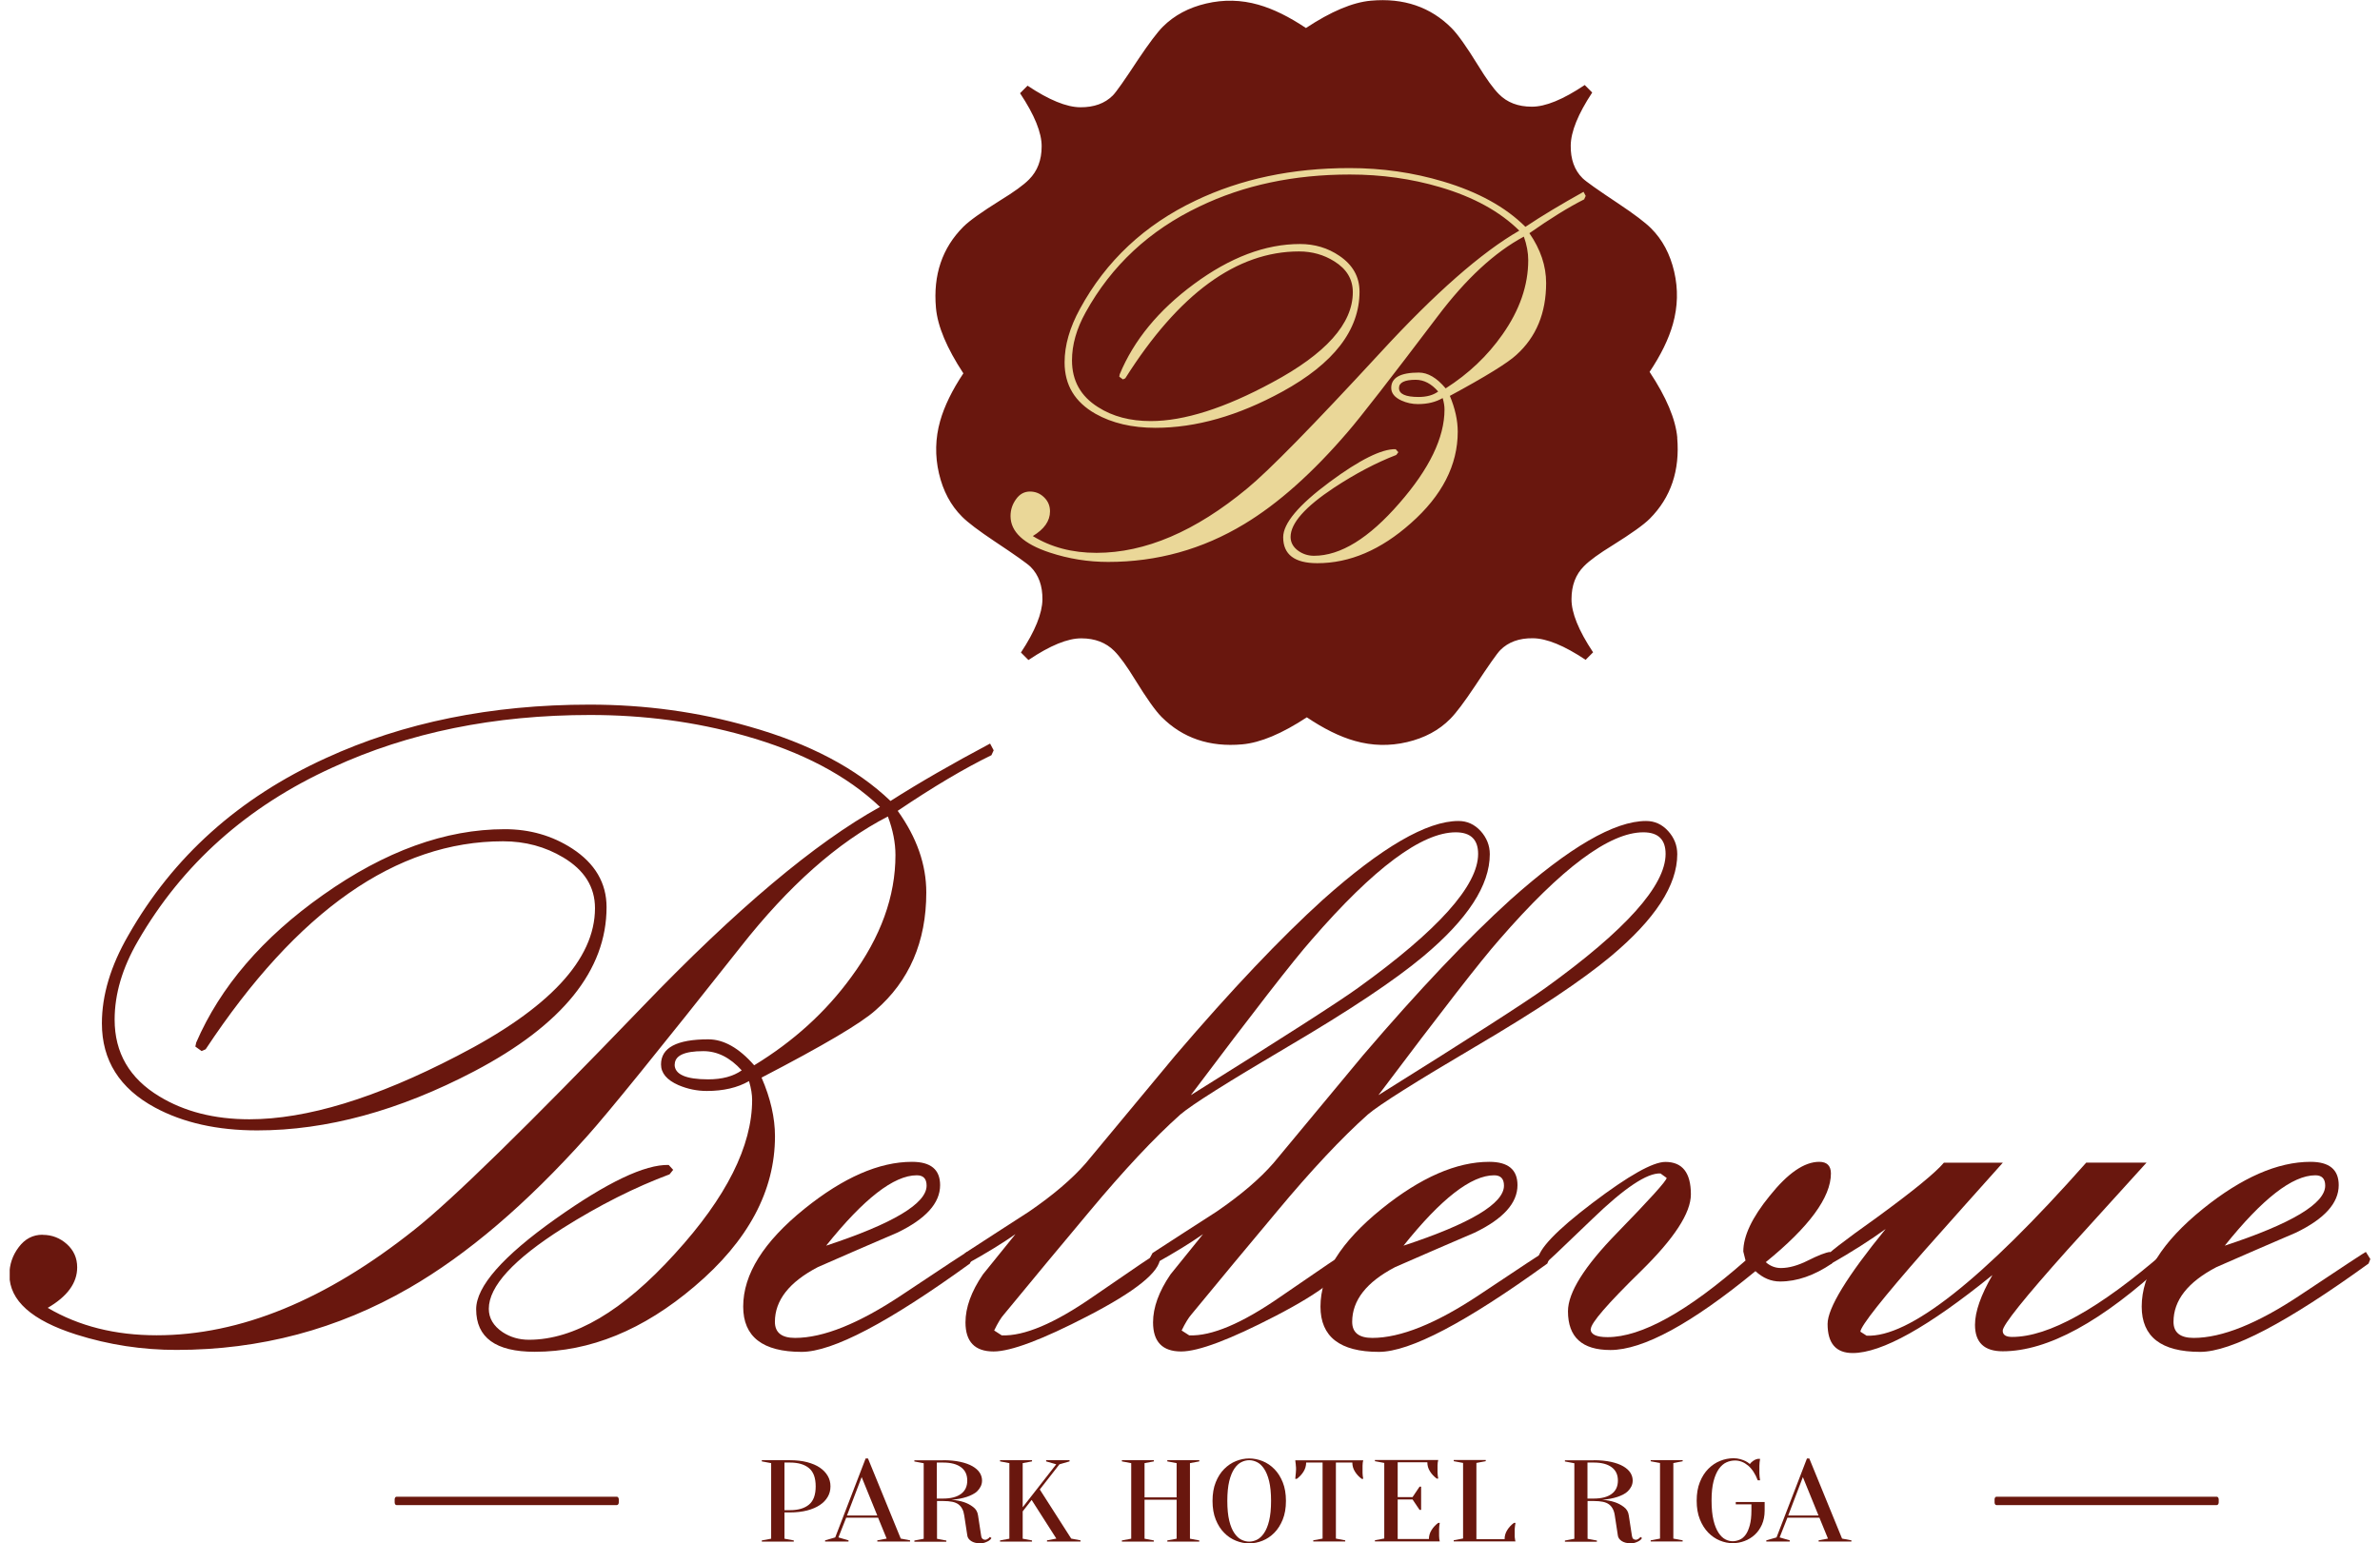 <svg width="202" height="131" viewBox="0 0 202 131" fill="none" xmlns="http://www.w3.org/2000/svg">
<g clip-path="url(#clip0_347_327)">
<path d="M33.496 127.272C33.496 127.156 33.562 127.048 33.653 127.048H52.355C52.445 127.048 52.52 127.156 52.52 127.272V127.537C52.52 127.653 52.445 127.76 52.355 127.76H33.653C33.57 127.76 33.496 127.661 33.496 127.537V127.272Z" fill="#69170E"/>
<path d="M169.287 127.272C169.287 127.156 169.353 127.048 169.444 127.048H188.146C188.236 127.048 188.311 127.156 188.311 127.272V127.537C188.311 127.653 188.236 127.76 188.146 127.76H169.444C169.361 127.76 169.287 127.661 169.287 127.537V127.272Z" fill="#69170E"/>
<path d="M3.63 104.819C4.405 104.819 5.09 105.084 5.676 105.606C6.254 106.128 6.551 106.782 6.551 107.578C6.551 108.903 5.718 110.047 4.051 111.016C6.7 112.574 9.786 113.344 13.294 113.344C20.375 113.344 27.654 110.362 35.165 104.388C38.326 101.894 44.763 95.597 54.494 85.489C62.474 77.179 69.209 71.52 74.689 68.496C71.883 65.828 68.045 63.806 63.168 62.439C59.025 61.271 54.667 60.691 50.095 60.691C41.957 60.691 34.67 62.174 28.224 65.148C20.97 68.446 15.465 73.367 11.701 79.888C10.389 82.15 9.729 84.37 9.729 86.549C9.729 89.366 10.991 91.537 13.517 93.062C15.638 94.354 18.188 95.009 21.168 95.009C26.02 95.009 31.897 93.219 38.788 89.64C46.595 85.63 50.499 81.446 50.499 77.088C50.499 75.29 49.6 73.856 47.809 72.787C46.29 71.876 44.59 71.412 42.692 71.412C33.646 71.412 25.236 77.295 17.454 89.068L17.107 89.217L16.579 88.836L16.653 88.496C18.7 83.766 22.282 79.59 27.415 75.969C32.672 72.249 37.814 70.385 42.84 70.385C44.961 70.385 46.868 70.931 48.56 72.025C50.507 73.293 51.481 74.958 51.481 77.005C51.481 82.357 47.743 86.997 40.257 90.932C33.869 94.28 27.729 95.953 21.836 95.953C18.452 95.953 15.555 95.307 13.154 94.014C10.15 92.391 8.648 90.004 8.648 86.864C8.648 84.478 9.39 81.992 10.884 79.407C14.672 72.738 20.268 67.717 27.671 64.345C34.24 61.329 41.693 59.812 50.037 59.812C54.766 59.812 59.281 60.434 63.605 61.677C68.706 63.118 72.7 65.231 75.58 67.99C78.007 66.441 80.821 64.825 84.032 63.118L84.337 63.69L84.147 64.104C81.853 65.223 79.195 66.797 76.191 68.827C77.809 71.081 78.618 73.392 78.618 75.754C78.618 79.938 77.173 83.277 74.301 85.762C73.088 86.856 69.869 88.753 64.637 91.471C65.396 93.219 65.776 94.885 65.776 96.45C65.776 101.09 63.498 105.341 58.95 109.193C54.601 112.897 50.078 114.745 45.382 114.745C42.073 114.745 40.414 113.543 40.414 111.132C40.414 109.21 42.667 106.641 47.165 103.452C51.539 100.353 54.733 98.837 56.755 98.886L57.135 99.301L56.829 99.682C53.9 100.775 50.879 102.292 47.776 104.247C43.583 106.907 41.487 109.193 41.487 111.099C41.487 111.886 41.875 112.549 42.659 113.079C43.319 113.51 44.062 113.725 44.895 113.725C48.733 113.725 52.868 111.29 57.283 106.418C61.657 101.629 63.836 97.271 63.836 93.368C63.836 92.913 63.754 92.382 63.572 91.769C62.59 92.333 61.393 92.606 59.99 92.606C59.157 92.606 58.356 92.44 57.58 92.109C56.598 91.678 56.103 91.09 56.103 90.352C56.103 88.936 57.44 88.223 60.114 88.223C61.426 88.223 62.73 88.96 64.01 90.427C67.344 88.397 70.092 85.903 72.254 82.929C74.755 79.532 76.001 76.085 76.001 72.58C76.001 71.545 75.787 70.451 75.358 69.308C71.115 71.487 66.939 75.182 62.846 80.393C55.922 89.151 51.58 94.503 49.814 96.467C44.681 102.2 39.655 106.492 34.727 109.334C28.661 112.839 22.084 114.587 14.978 114.587C12.073 114.587 9.242 114.156 6.485 113.286C2.697 112.085 0.799 110.395 0.799 108.207C0.799 107.346 1.063 106.559 1.591 105.863C2.119 105.158 2.796 104.81 3.605 104.81L3.63 104.819ZM57.258 90.361C57.258 91.198 58.208 91.62 60.106 91.62C61.294 91.62 62.235 91.363 62.953 90.858C61.963 89.764 60.882 89.226 59.693 89.226C58.075 89.226 57.267 89.607 57.267 90.369L57.258 90.361Z" fill="#69170E"/>
<path d="M82.093 106.268L82.473 106.873L82.324 107.254C75.425 112.251 70.663 114.753 68.038 114.753C64.729 114.753 63.078 113.468 63.078 110.908C63.078 108.166 64.811 105.407 68.269 102.615C71.579 99.947 74.624 98.621 77.406 98.621C78.998 98.621 79.791 99.276 79.791 100.601C79.791 102.126 78.578 103.468 76.151 104.636C73.898 105.597 71.653 106.575 69.408 107.561C66.982 108.829 65.769 110.378 65.769 112.201C65.769 113.112 66.338 113.568 67.477 113.568C69.879 113.568 72.899 112.35 76.555 109.914C80.203 107.478 82.06 106.26 82.11 106.26L82.093 106.268ZM70.118 105.738C75.804 103.866 78.644 102.159 78.644 100.643C78.644 100.054 78.371 99.764 77.81 99.764C75.862 99.764 73.304 101.761 70.118 105.738Z" fill="#69170E"/>
<path d="M98.202 106.384L98.466 106.766C98.442 107.959 96.395 109.607 92.326 111.712C88.456 113.717 85.79 114.719 84.329 114.719C82.736 114.719 81.944 113.891 81.944 112.25C81.944 110.983 82.439 109.624 83.421 108.182C83.545 108.033 84.469 106.89 86.186 104.76C85.097 105.523 83.735 106.36 82.092 107.271L81.68 106.774L81.911 106.36C83.702 105.191 85.509 104.031 87.325 102.855C89.396 101.438 91.014 100.054 92.178 98.712C94.703 95.671 97.229 92.622 99.762 89.582C104.508 84.031 108.684 79.631 112.266 76.383C117.267 71.917 121.105 69.689 123.787 69.689C124.522 69.689 125.141 69.97 125.669 70.542C126.181 71.114 126.445 71.768 126.445 72.505C126.445 75.148 124.563 78.032 120.8 81.18C118.373 83.21 114.535 85.77 109.278 88.861C104.202 91.852 101.165 93.766 100.183 94.603C97.963 96.583 95.388 99.334 92.45 102.855C90.024 105.746 87.614 108.655 85.212 111.571C84.956 111.853 84.684 112.308 84.379 112.938L85.022 113.352C86.92 113.427 89.495 112.342 92.755 110.08C96.321 107.619 98.136 106.393 98.211 106.393L98.202 106.384ZM101.083 92.954C108.841 88.107 113.57 85.074 115.262 83.856C122.062 78.96 125.454 75.173 125.454 72.481C125.454 71.263 124.819 70.65 123.556 70.65C120.676 70.65 116.59 73.69 111.317 79.78C109.773 81.528 106.365 85.919 101.083 92.945V92.954Z" fill="#69170E"/>
<path d="M114.122 106.384L114.386 106.766C114.362 107.959 112.315 109.607 108.246 111.712C104.375 113.717 101.71 114.719 100.249 114.719C98.656 114.719 97.864 113.891 97.864 112.25C97.864 110.983 98.359 109.624 99.341 108.182C99.465 108.033 100.389 106.89 102.106 104.76C101.016 105.523 99.655 106.36 98.012 107.271L97.6 106.774L97.822 106.36C99.613 105.191 101.421 104.031 103.245 102.855C105.316 101.438 106.934 100.054 108.098 98.712C110.623 95.671 113.149 92.622 115.682 89.582C120.428 84.031 124.604 79.631 128.186 76.383C133.187 71.917 137.025 69.689 139.707 69.689C140.442 69.689 141.061 69.97 141.581 70.542C142.1 71.114 142.356 71.768 142.356 72.505C142.356 75.148 140.475 78.032 136.711 81.18C134.285 83.21 130.447 85.77 125.19 88.861C120.114 91.852 117.077 93.766 116.095 94.603C113.875 96.583 111.292 99.334 108.362 102.855C105.935 105.746 103.525 108.655 101.124 111.571C100.876 111.853 100.595 112.308 100.29 112.938L100.934 113.352C102.832 113.427 105.407 112.342 108.667 110.08C112.232 107.619 114.048 106.393 114.131 106.393L114.122 106.384ZM117.003 92.954C124.761 88.107 129.481 85.074 131.173 83.856C137.974 78.96 141.366 75.173 141.366 72.481C141.366 71.263 140.739 70.65 139.476 70.65C136.596 70.65 132.519 73.69 127.237 79.78C125.693 81.528 122.285 85.919 117.003 92.945V92.954Z" fill="#69170E"/>
<path d="M131.098 106.268L131.477 106.873L131.329 107.254C124.429 112.251 119.667 114.753 117.034 114.753C113.725 114.753 112.074 113.468 112.074 110.908C112.074 108.166 113.807 105.407 117.265 102.615C120.575 99.947 123.62 98.621 126.402 98.621C127.995 98.621 128.795 99.276 128.795 100.601C128.795 102.126 127.582 103.468 125.155 104.636C122.902 105.597 120.657 106.575 118.404 107.561C115.978 108.829 114.765 110.378 114.765 112.201C114.765 113.112 115.334 113.568 116.473 113.568C118.867 113.568 121.895 112.35 125.552 109.914C129.199 107.478 131.048 106.26 131.106 106.26L131.098 106.268ZM119.122 105.738C124.809 103.866 127.648 102.159 127.648 100.643C127.648 100.054 127.367 99.764 126.814 99.764C124.867 99.764 122.3 101.761 119.122 105.738Z" fill="#69170E"/>
<path d="M135.003 112.814C135.003 113.27 135.482 113.502 136.439 113.502C139.32 113.502 143.223 111.331 148.151 106.998L147.961 106.235C147.961 104.918 148.704 103.344 150.197 101.513C151.741 99.582 153.135 98.621 154.406 98.621C155.058 98.621 155.397 98.953 155.397 99.607C155.397 101.637 153.548 104.147 149.867 107.138C150.247 107.47 150.676 107.636 151.155 107.636C151.84 107.636 152.607 107.42 153.466 106.989C154.324 106.558 154.943 106.318 155.323 106.268L155.702 106.84L155.479 107.254C153.986 108.265 152.525 108.779 151.08 108.779C150.321 108.779 149.628 108.489 148.992 107.901C143.562 112.367 139.452 114.595 136.679 114.595C134.277 114.595 133.08 113.502 133.08 111.306C133.08 109.723 134.467 107.503 137.248 104.653C140.03 101.794 141.433 100.245 141.457 99.988L140.929 99.607C139.79 99.557 137.867 100.842 135.168 103.451C132.461 106.061 131.075 107.37 131.001 107.37L130.514 106.989C130.538 106.07 132.082 104.446 135.152 102.118C138.222 99.789 140.285 98.629 141.35 98.629C142.794 98.629 143.512 99.549 143.512 101.38C143.512 102.963 142.093 105.133 139.27 107.901C136.439 110.668 135.02 112.309 135.02 112.814H135.003Z" fill="#69170E"/>
<path d="M155.395 107.296L154.941 106.724C154.991 106.501 156.452 105.366 159.307 103.336C162.369 101.099 164.259 99.558 164.985 98.696H169.987C167.783 101.157 165.58 103.626 163.376 106.111C159.769 110.221 157.946 112.532 157.896 113.038L158.424 113.377C162.014 113.551 168.229 108.663 177.068 98.688H182.185C179.957 101.148 177.72 103.609 175.492 106.07C171.819 110.179 169.979 112.474 169.979 112.955C169.979 113.311 170.243 113.485 170.779 113.485C173.874 113.485 178.174 111.091 183.704 106.293L183.968 106.791L183.852 107.13C178.422 112.176 173.792 114.703 169.979 114.703C168.411 114.703 167.626 113.957 167.626 112.458C167.626 111.339 168.122 109.939 169.104 108.232C163.657 112.648 159.703 114.852 157.244 114.852C155.824 114.852 155.115 114.032 155.115 112.383C155.115 111.041 156.757 108.348 160.042 104.322C158.754 105.258 157.195 106.252 155.379 107.288L155.395 107.296Z" fill="#69170E"/>
<path d="M200.799 106.268L201.178 106.873L201.03 107.254C194.13 112.251 189.368 114.753 186.736 114.753C183.426 114.753 181.775 113.468 181.775 110.908C181.775 108.166 183.509 105.407 186.967 102.615C190.276 99.947 193.322 98.621 196.103 98.621C197.696 98.621 198.496 99.276 198.496 100.601C198.496 102.126 197.283 103.468 194.857 104.636C192.612 105.597 190.359 106.575 188.114 107.561C185.687 108.829 184.474 110.378 184.474 112.201C184.474 113.112 185.044 113.568 186.183 113.568C188.584 113.568 191.613 112.35 195.261 109.914C198.917 107.478 200.766 106.26 200.815 106.26L200.799 106.268ZM188.824 105.738C194.51 103.866 197.349 102.159 197.349 100.643C197.349 100.054 197.068 99.764 196.515 99.764C194.568 99.764 192.009 101.761 188.824 105.738Z" fill="#69170E"/>
<path d="M126.595 11.421L98.936 8.807L93.432 13.623L89.855 29.035L82.424 42.657L88.341 47.611L105.404 57.656L124.393 49.95L132.374 31.649L135.264 16.375L126.595 11.421Z" fill="#EAD798"/>
<path d="M118.738 32.934C118.738 33.448 119.291 33.697 120.405 33.697C121.099 33.697 121.652 33.539 122.064 33.233C121.487 32.57 120.851 32.238 120.158 32.238C119.217 32.238 118.738 32.47 118.738 32.934Z" fill="#69170E"/>
<path d="M142.359 37.151C142.211 35.569 141.427 33.713 140.007 31.567C140.956 30.15 141.625 28.791 141.988 27.499C142.401 26.024 142.442 24.549 142.095 23.058C141.749 21.567 141.097 20.34 140.131 19.379C139.644 18.89 138.728 18.195 137.374 17.291C135.617 16.123 134.593 15.402 134.313 15.121C133.628 14.441 133.297 13.513 133.314 12.345C133.33 11.177 133.933 9.677 135.138 7.854L134.502 7.216C132.662 8.451 131.16 9.064 130.004 9.056C128.841 9.056 127.916 8.699 127.215 7.987C126.744 7.515 126.15 6.694 125.44 5.534C124.467 3.952 123.716 2.9 123.204 2.386C121.413 0.588 119.127 -0.191 116.354 0.058C114.794 0.199 112.962 0.977 110.841 2.378C109.429 1.433 108.084 0.762 106.797 0.398C105.336 -0.017 103.859 -0.05 102.373 0.298C100.887 0.646 99.666 1.301 98.7 2.262C98.213 2.751 97.52 3.679 96.612 5.029C95.449 6.802 94.731 7.821 94.45 8.103C93.773 8.782 92.849 9.114 91.685 9.105C90.522 9.097 89.028 8.484 87.212 7.274L86.576 7.912C87.806 9.76 88.417 11.268 88.409 12.428C88.409 13.588 88.046 14.524 87.344 15.228C86.874 15.709 86.056 16.297 84.893 17.01C83.317 17.996 82.268 18.741 81.757 19.255C79.966 21.053 79.19 23.34 79.438 26.132C79.578 27.706 80.362 29.554 81.765 31.691C80.824 33.1 80.156 34.459 79.792 35.743C79.38 37.209 79.347 38.693 79.693 40.184C80.04 41.675 80.692 42.901 81.658 43.863C82.144 44.351 83.061 45.047 84.414 45.95C86.172 47.119 87.195 47.84 87.476 48.121C88.153 48.801 88.491 49.729 88.475 50.897C88.458 52.065 87.856 53.565 86.651 55.388L87.286 56.026C89.127 54.791 90.621 54.178 91.784 54.186C92.94 54.186 93.872 54.551 94.574 55.255C95.044 55.727 95.638 56.547 96.348 57.707C97.33 59.298 98.073 60.342 98.585 60.856C100.376 62.654 102.662 63.433 105.435 63.184C106.986 63.043 108.81 62.273 110.915 60.889C112.334 61.842 113.696 62.529 115 62.894C116.469 63.308 117.938 63.342 119.424 62.993C120.909 62.645 122.131 61.991 123.088 61.022C123.575 60.533 124.269 59.613 125.176 58.254C126.34 56.489 127.058 55.462 127.339 55.18C128.015 54.501 128.94 54.161 130.103 54.178C131.267 54.186 132.761 54.799 134.577 56.009L135.212 55.371C133.982 53.523 133.372 52.015 133.38 50.855C133.38 49.696 133.735 48.759 134.445 48.055C134.915 47.574 135.732 46.986 136.888 46.274C138.464 45.288 139.512 44.542 140.024 44.028C141.815 42.23 142.59 39.935 142.351 37.151H142.359ZM134.461 16.919C133.116 17.598 131.564 18.559 129.806 19.794C130.755 21.169 131.226 22.577 131.226 24.019C131.226 26.571 130.384 28.609 128.7 30.125C127.991 30.788 126.109 31.956 123.055 33.605C123.501 34.674 123.724 35.685 123.724 36.646C123.724 39.48 122.395 42.073 119.738 44.418C117.196 46.68 114.555 47.806 111.806 47.806C109.875 47.806 108.909 47.069 108.909 45.602C108.909 44.426 110.222 42.86 112.854 40.913C115.405 39.024 117.278 38.096 118.458 38.129L118.681 38.386L118.508 38.618C116.791 39.281 115.033 40.209 113.218 41.402C110.766 43.026 109.537 44.418 109.537 45.578C109.537 46.058 109.768 46.464 110.222 46.779C110.61 47.044 111.039 47.177 111.526 47.177C113.771 47.177 116.18 45.694 118.764 42.719C121.322 39.794 122.601 37.143 122.601 34.757C122.601 34.483 122.552 34.152 122.445 33.788C121.867 34.127 121.174 34.301 120.348 34.301C119.861 34.301 119.391 34.202 118.937 33.995C118.368 33.73 118.079 33.373 118.079 32.926C118.079 32.056 118.863 31.625 120.423 31.625C121.19 31.625 121.949 32.072 122.7 32.967C124.648 31.724 126.249 30.208 127.52 28.394C128.981 26.322 129.707 24.218 129.707 22.08C129.707 21.451 129.584 20.779 129.336 20.084C126.852 21.418 124.417 23.671 122.024 26.844C117.98 32.188 115.438 35.453 114.406 36.646C111.41 40.142 108.472 42.761 105.592 44.492C102.051 46.63 98.205 47.699 94.054 47.699C92.354 47.699 90.703 47.434 89.094 46.903C86.882 46.174 85.768 45.139 85.768 43.805C85.768 43.274 85.924 42.802 86.238 42.371C86.543 41.94 86.94 41.725 87.41 41.725C87.88 41.725 88.268 41.882 88.607 42.206C88.945 42.529 89.118 42.926 89.118 43.407C89.118 44.219 88.632 44.915 87.658 45.503C89.209 46.456 91.008 46.928 93.063 46.928C97.198 46.928 101.457 45.105 105.848 41.468C107.696 39.952 111.46 36.108 117.146 29.943C121.809 24.872 125.746 21.418 128.948 19.578C127.306 17.954 125.061 16.72 122.213 15.883C119.787 15.17 117.245 14.814 114.571 14.814C109.817 14.814 105.559 15.717 101.795 17.532C97.561 19.545 94.334 22.544 92.139 26.521C91.371 27.905 90.984 29.256 90.984 30.589C90.984 32.313 91.718 33.63 93.195 34.558C94.433 35.353 95.927 35.743 97.669 35.743C100.5 35.743 103.941 34.649 107.969 32.47C112.533 30.026 114.819 27.474 114.819 24.806C114.819 23.704 114.299 22.834 113.242 22.18C112.359 21.625 111.361 21.343 110.255 21.343C104.964 21.343 100.046 24.93 95.506 32.114L95.308 32.205L94.995 31.973L95.036 31.766C96.233 28.883 98.329 26.331 101.325 24.119C104.395 21.848 107.399 20.713 110.337 20.713C111.575 20.713 112.698 21.045 113.68 21.716C114.819 22.486 115.388 23.505 115.388 24.756C115.388 28.021 113.201 30.855 108.827 33.249C105.088 35.295 101.506 36.315 98.065 36.315C96.084 36.315 94.392 35.917 92.989 35.13C91.231 34.136 90.356 32.686 90.356 30.763C90.356 29.305 90.794 27.797 91.66 26.215C93.872 22.147 97.149 19.081 101.473 17.026C105.319 15.187 109.669 14.267 114.546 14.267C117.303 14.267 119.944 14.648 122.469 15.402C125.449 16.289 127.784 17.573 129.468 19.255C130.879 18.311 132.53 17.325 134.403 16.281L134.585 16.629L134.469 16.885L134.461 16.919Z" fill="#69170E"/>
<path d="M66.581 128.39V130.611L67.374 130.76V130.859H64.658V130.76L65.451 130.611V124.198L64.658 124.049V123.949H67.043C67.588 123.949 68.083 124.007 68.504 124.115C68.933 124.231 69.296 124.38 69.585 124.579C69.874 124.778 70.097 125.01 70.254 125.283C70.411 125.548 70.485 125.847 70.485 126.17C70.485 126.493 70.411 126.791 70.254 127.056C70.097 127.33 69.874 127.562 69.585 127.752C69.296 127.951 68.933 128.1 68.504 128.216C68.075 128.324 67.588 128.382 67.043 128.382H66.581V128.39ZM66.581 128.191H67.043C67.745 128.191 68.281 128.034 68.661 127.719C69.041 127.404 69.23 126.891 69.23 126.17C69.23 125.449 69.041 124.935 68.661 124.62C68.281 124.305 67.745 124.148 67.043 124.148H66.581V128.191Z" fill="#69170E"/>
<path d="M74.535 128.829H71.82L71.16 130.503L72.018 130.751V130.851H70.029V130.751L70.888 130.503L73.471 123.8H73.669L76.45 130.602L77.243 130.751V130.851H74.461V130.751L75.254 130.602L74.527 128.829H74.535ZM71.886 128.647H74.461L73.132 125.382L71.886 128.647Z" fill="#69170E"/>
<path d="M80.04 123.949C80.61 123.949 81.097 123.999 81.509 124.09C81.922 124.181 82.269 124.305 82.541 124.463C82.813 124.62 83.019 124.803 83.152 125.01C83.284 125.217 83.35 125.441 83.35 125.673C83.35 125.863 83.308 126.029 83.234 126.178C83.16 126.327 83.061 126.46 82.945 126.576C82.83 126.692 82.689 126.783 82.524 126.866C82.368 126.949 82.211 127.007 82.046 127.065C81.666 127.189 81.237 127.272 80.758 127.305C81.146 127.338 81.501 127.404 81.823 127.512C82.095 127.603 82.351 127.736 82.59 127.918C82.83 128.092 82.97 128.332 83.011 128.639L83.275 130.362C83.292 130.486 83.333 130.578 83.399 130.627C83.457 130.677 83.531 130.702 83.614 130.702C83.655 130.702 83.704 130.694 83.754 130.669C83.804 130.644 83.853 130.619 83.894 130.586C83.936 130.553 83.977 130.511 84.018 130.462L84.15 130.561C84.101 130.644 84.018 130.727 83.927 130.785C83.845 130.834 83.746 130.884 83.614 130.934C83.482 130.983 83.333 131 83.16 131C82.855 131 82.615 130.934 82.425 130.81C82.236 130.685 82.128 130.528 82.103 130.362L81.839 128.639C81.806 128.415 81.749 128.224 81.666 128.075C81.584 127.918 81.476 127.794 81.344 127.694C81.204 127.595 81.031 127.52 80.824 127.479C80.61 127.437 80.354 127.412 80.057 127.412H79.528V130.619L80.321 130.768V130.867H77.606V130.768L78.398 130.619V124.206L77.606 124.057V123.957H80.057L80.04 123.949ZM82.095 125.681C82.095 125.184 81.922 124.811 81.567 124.546C81.212 124.281 80.709 124.148 80.04 124.148H79.512V127.205H80.04C80.7 127.205 81.212 127.073 81.567 126.808C81.922 126.543 82.095 126.17 82.095 125.673V125.681Z" fill="#69170E"/>
<path d="M86.8 128.291V130.611L87.592 130.76V130.859H84.877V130.76L85.669 130.611V124.198L84.877 124.049V123.949H87.592V124.049L86.8 124.198V127.943L89.647 124.297L88.789 124.049V123.949H90.778V124.049L89.92 124.297L88.252 126.435L90.918 130.602L91.71 130.752V130.851H88.863V130.752L89.656 130.602L87.559 127.321L86.8 128.291Z" fill="#69170E"/>
<path d="M97.142 127.305V130.611L97.934 130.76V130.859H95.219V130.76L96.011 130.611V124.198L95.219 124.049V123.949H97.934V124.049L97.142 124.198V127.106H99.865V124.198L99.073 124.049V123.949H101.788V124.049L100.996 124.198V130.611L101.788 130.76V130.859H99.073V130.76L99.865 130.611V127.305H97.142Z" fill="#69170E"/>
<path d="M109.143 127.404C109.143 128.009 109.052 128.539 108.871 128.986C108.689 129.434 108.45 129.815 108.153 130.113C107.856 130.412 107.526 130.635 107.154 130.784C106.783 130.934 106.403 131.008 106.024 131.008C105.644 131.008 105.273 130.934 104.901 130.784C104.53 130.635 104.191 130.412 103.902 130.113C103.605 129.815 103.366 129.442 103.184 128.986C103.003 128.539 102.912 128.009 102.912 127.404C102.912 126.799 103.003 126.269 103.184 125.821C103.366 125.366 103.605 124.993 103.902 124.695C104.2 124.396 104.53 124.173 104.901 124.024C105.273 123.874 105.644 123.8 106.024 123.8C106.403 123.8 106.783 123.874 107.154 124.024C107.526 124.173 107.856 124.396 108.153 124.695C108.45 124.993 108.689 125.366 108.871 125.821C109.052 126.269 109.143 126.799 109.143 127.404ZM107.88 127.404C107.88 126.725 107.823 126.169 107.715 125.722C107.608 125.283 107.46 124.927 107.278 124.661C107.096 124.396 106.898 124.214 106.676 124.106C106.453 123.999 106.238 123.949 106.024 123.949C105.809 123.949 105.594 123.999 105.372 124.106C105.149 124.214 104.951 124.396 104.769 124.661C104.587 124.927 104.439 125.283 104.332 125.722C104.224 126.169 104.167 126.725 104.167 127.404C104.167 128.083 104.224 128.638 104.332 129.086C104.439 129.533 104.587 129.881 104.769 130.146C104.951 130.412 105.149 130.594 105.372 130.702C105.594 130.809 105.809 130.859 106.024 130.859C106.238 130.859 106.453 130.809 106.676 130.702C106.898 130.594 107.096 130.412 107.278 130.146C107.46 129.881 107.608 129.533 107.715 129.086C107.823 128.638 107.88 128.083 107.88 127.404Z" fill="#69170E"/>
<path d="M113.383 130.602L114.176 130.751V130.85H111.46V130.751L112.253 130.602V124.148H110.858C110.858 124.421 110.784 124.678 110.635 124.918C110.487 125.158 110.297 125.357 110.066 125.531H109.934C109.942 125.448 109.95 125.357 109.958 125.266C109.967 125.192 109.975 125.1 109.983 125.018C109.991 124.926 110 124.835 110 124.744C110 124.62 110 124.512 109.983 124.413C109.983 124.313 109.967 124.23 109.958 124.164C109.95 124.081 109.942 124.015 109.934 123.957H115.703C115.686 124.015 115.67 124.09 115.661 124.164C115.653 124.239 115.645 124.322 115.645 124.413C115.645 124.504 115.645 124.62 115.645 124.744C115.645 124.835 115.645 124.926 115.645 125.018C115.645 125.109 115.653 125.192 115.661 125.266C115.67 125.357 115.686 125.448 115.703 125.531H115.57C115.339 125.357 115.15 125.158 115.001 124.918C114.852 124.686 114.778 124.429 114.778 124.148H113.383V130.602Z" fill="#69170E"/>
<path d="M121.276 130.652C121.276 130.37 121.35 130.122 121.499 129.882C121.647 129.641 121.837 129.442 122.068 129.268H122.2C122.184 129.351 122.167 129.442 122.159 129.534C122.151 129.616 122.142 129.699 122.142 129.79C122.142 129.882 122.142 129.973 122.142 130.056C122.142 130.18 122.142 130.287 122.142 130.387C122.142 130.486 122.151 130.569 122.159 130.635C122.167 130.71 122.184 130.785 122.2 130.843H116.695V130.743L117.488 130.594V124.181L116.695 124.032V123.933H122.068C122.052 123.991 122.035 124.065 122.027 124.14C122.019 124.214 122.01 124.297 122.01 124.388C122.01 124.479 122.01 124.595 122.01 124.72C122.01 124.811 122.01 124.902 122.01 124.993C122.01 125.084 122.019 125.167 122.027 125.242C122.035 125.333 122.052 125.424 122.068 125.507H121.936C121.705 125.333 121.515 125.134 121.367 124.894C121.218 124.662 121.144 124.405 121.144 124.123H118.627V127.081H119.889L120.484 126.195H120.616V128.166H120.484L119.889 127.28H118.627V130.635H121.276V130.652Z" fill="#69170E"/>
<path d="M125.316 130.652H127.701C127.701 130.37 127.775 130.122 127.924 129.882C128.073 129.641 128.262 129.442 128.493 129.268H128.626C128.609 129.351 128.592 129.442 128.584 129.534C128.576 129.616 128.568 129.699 128.559 129.79C128.559 129.882 128.559 129.973 128.559 130.056C128.559 130.18 128.559 130.287 128.559 130.387C128.559 130.486 128.568 130.569 128.584 130.635C128.584 130.71 128.609 130.785 128.626 130.843H123.385V130.743L124.177 130.594V124.181L123.385 124.032V123.933H126.1V124.032L125.308 124.181V130.644L125.316 130.652Z" fill="#69170E"/>
<path d="M135.263 123.949C135.824 123.949 136.32 123.999 136.732 124.09C137.145 124.181 137.492 124.305 137.764 124.463C138.036 124.62 138.243 124.803 138.375 125.01C138.507 125.217 138.573 125.441 138.573 125.673C138.573 125.863 138.531 126.029 138.457 126.178C138.383 126.327 138.284 126.46 138.168 126.576C138.053 126.692 137.912 126.783 137.756 126.866C137.599 126.949 137.434 127.007 137.277 127.065C136.897 127.189 136.468 127.272 135.99 127.305C136.377 127.338 136.732 127.404 137.054 127.512C137.327 127.603 137.582 127.736 137.822 127.918C138.061 128.092 138.201 128.332 138.243 128.639L138.507 130.362C138.523 130.486 138.564 130.578 138.622 130.627C138.688 130.677 138.754 130.702 138.837 130.702C138.878 130.702 138.928 130.694 138.977 130.669C139.027 130.644 139.068 130.619 139.117 130.586C139.159 130.553 139.2 130.511 139.233 130.462L139.365 130.561C139.316 130.644 139.233 130.727 139.142 130.785C139.068 130.834 138.961 130.884 138.829 130.934C138.697 130.983 138.548 131 138.375 131C138.078 131 137.83 130.934 137.64 130.81C137.45 130.685 137.343 130.528 137.318 130.362L137.054 128.639C137.021 128.415 136.963 128.224 136.881 128.075C136.798 127.918 136.691 127.794 136.559 127.694C136.419 127.595 136.245 127.52 136.039 127.479C135.824 127.437 135.569 127.412 135.271 127.412H134.743V130.619L135.536 130.768V130.867H132.82V130.768L133.621 130.619V124.206L132.82 124.057V123.957H135.271L135.263 123.949ZM137.318 125.681C137.318 125.184 137.145 124.811 136.79 124.546C136.435 124.281 135.932 124.148 135.263 124.148H134.735V127.205H135.263C135.923 127.205 136.435 127.073 136.79 126.808C137.145 126.543 137.318 126.17 137.318 125.673V125.681Z" fill="#69170E"/>
<path d="M142.023 130.602L142.815 130.751V130.85H140.1V130.751L140.892 130.602V124.189L140.1 124.04V123.94H142.815V124.04L142.023 124.189V130.602Z" fill="#69170E"/>
<path d="M148.65 127.694H147.322V127.495H149.773V128.232C149.773 128.68 149.69 129.078 149.542 129.417C149.385 129.757 149.187 130.047 148.931 130.279C148.675 130.511 148.386 130.693 148.064 130.809C147.734 130.933 147.404 130.991 147.058 130.991C146.694 130.991 146.331 130.917 145.968 130.768C145.605 130.619 145.283 130.395 144.986 130.097C144.697 129.798 144.458 129.426 144.276 128.97C144.095 128.522 144.004 127.992 144.004 127.387C144.004 126.783 144.095 126.252 144.276 125.805C144.458 125.349 144.697 124.976 144.994 124.678C145.291 124.38 145.622 124.156 145.993 124.007C146.364 123.858 146.744 123.783 147.124 123.783C147.338 123.783 147.528 123.808 147.701 123.858C147.875 123.907 148.023 123.965 148.147 124.023C148.287 124.098 148.411 124.181 148.518 124.272C148.593 124.173 148.683 124.081 148.807 123.999C148.923 123.916 149.055 123.858 149.187 123.833H149.385C149.368 123.932 149.352 124.032 149.344 124.131C149.335 124.222 149.327 124.322 149.327 124.421C149.327 124.521 149.327 124.62 149.327 124.719C149.327 124.827 149.327 124.943 149.327 125.051C149.327 125.159 149.335 125.258 149.344 125.349C149.352 125.457 149.368 125.556 149.385 125.656H149.187C148.981 125.109 148.708 124.695 148.37 124.405C148.031 124.123 147.66 123.974 147.264 123.974C147.016 123.974 146.769 124.023 146.529 124.131C146.29 124.239 146.084 124.421 145.894 124.678C145.712 124.935 145.555 125.283 145.44 125.722C145.324 126.161 145.267 126.708 145.267 127.371C145.267 128.034 145.324 128.605 145.432 129.053C145.539 129.5 145.688 129.848 145.861 130.113C146.034 130.378 146.232 130.561 146.439 130.668C146.645 130.776 146.851 130.826 147.058 130.826C147.264 130.826 147.445 130.784 147.644 130.701C147.842 130.619 148.007 130.478 148.155 130.279C148.304 130.08 148.419 129.807 148.51 129.475C148.601 129.144 148.65 128.721 148.65 128.216V127.669V127.694Z" fill="#69170E"/>
<path d="M154.42 128.829H151.705L151.045 130.503L151.903 130.751V130.851H149.914V130.751L150.781 130.503L153.364 123.8H153.562L156.343 130.602L157.136 130.751V130.851H154.354V130.751L155.147 130.602L154.42 128.829ZM151.771 128.647H154.346L153.017 125.382L151.771 128.647Z" fill="#69170E"/>
</g>
<defs>
<clipPath id="clip0_347_327">
<rect width="200.353" height="131" fill="white" transform="translate(0.824)"/>
</clipPath>
</defs>
</svg>
